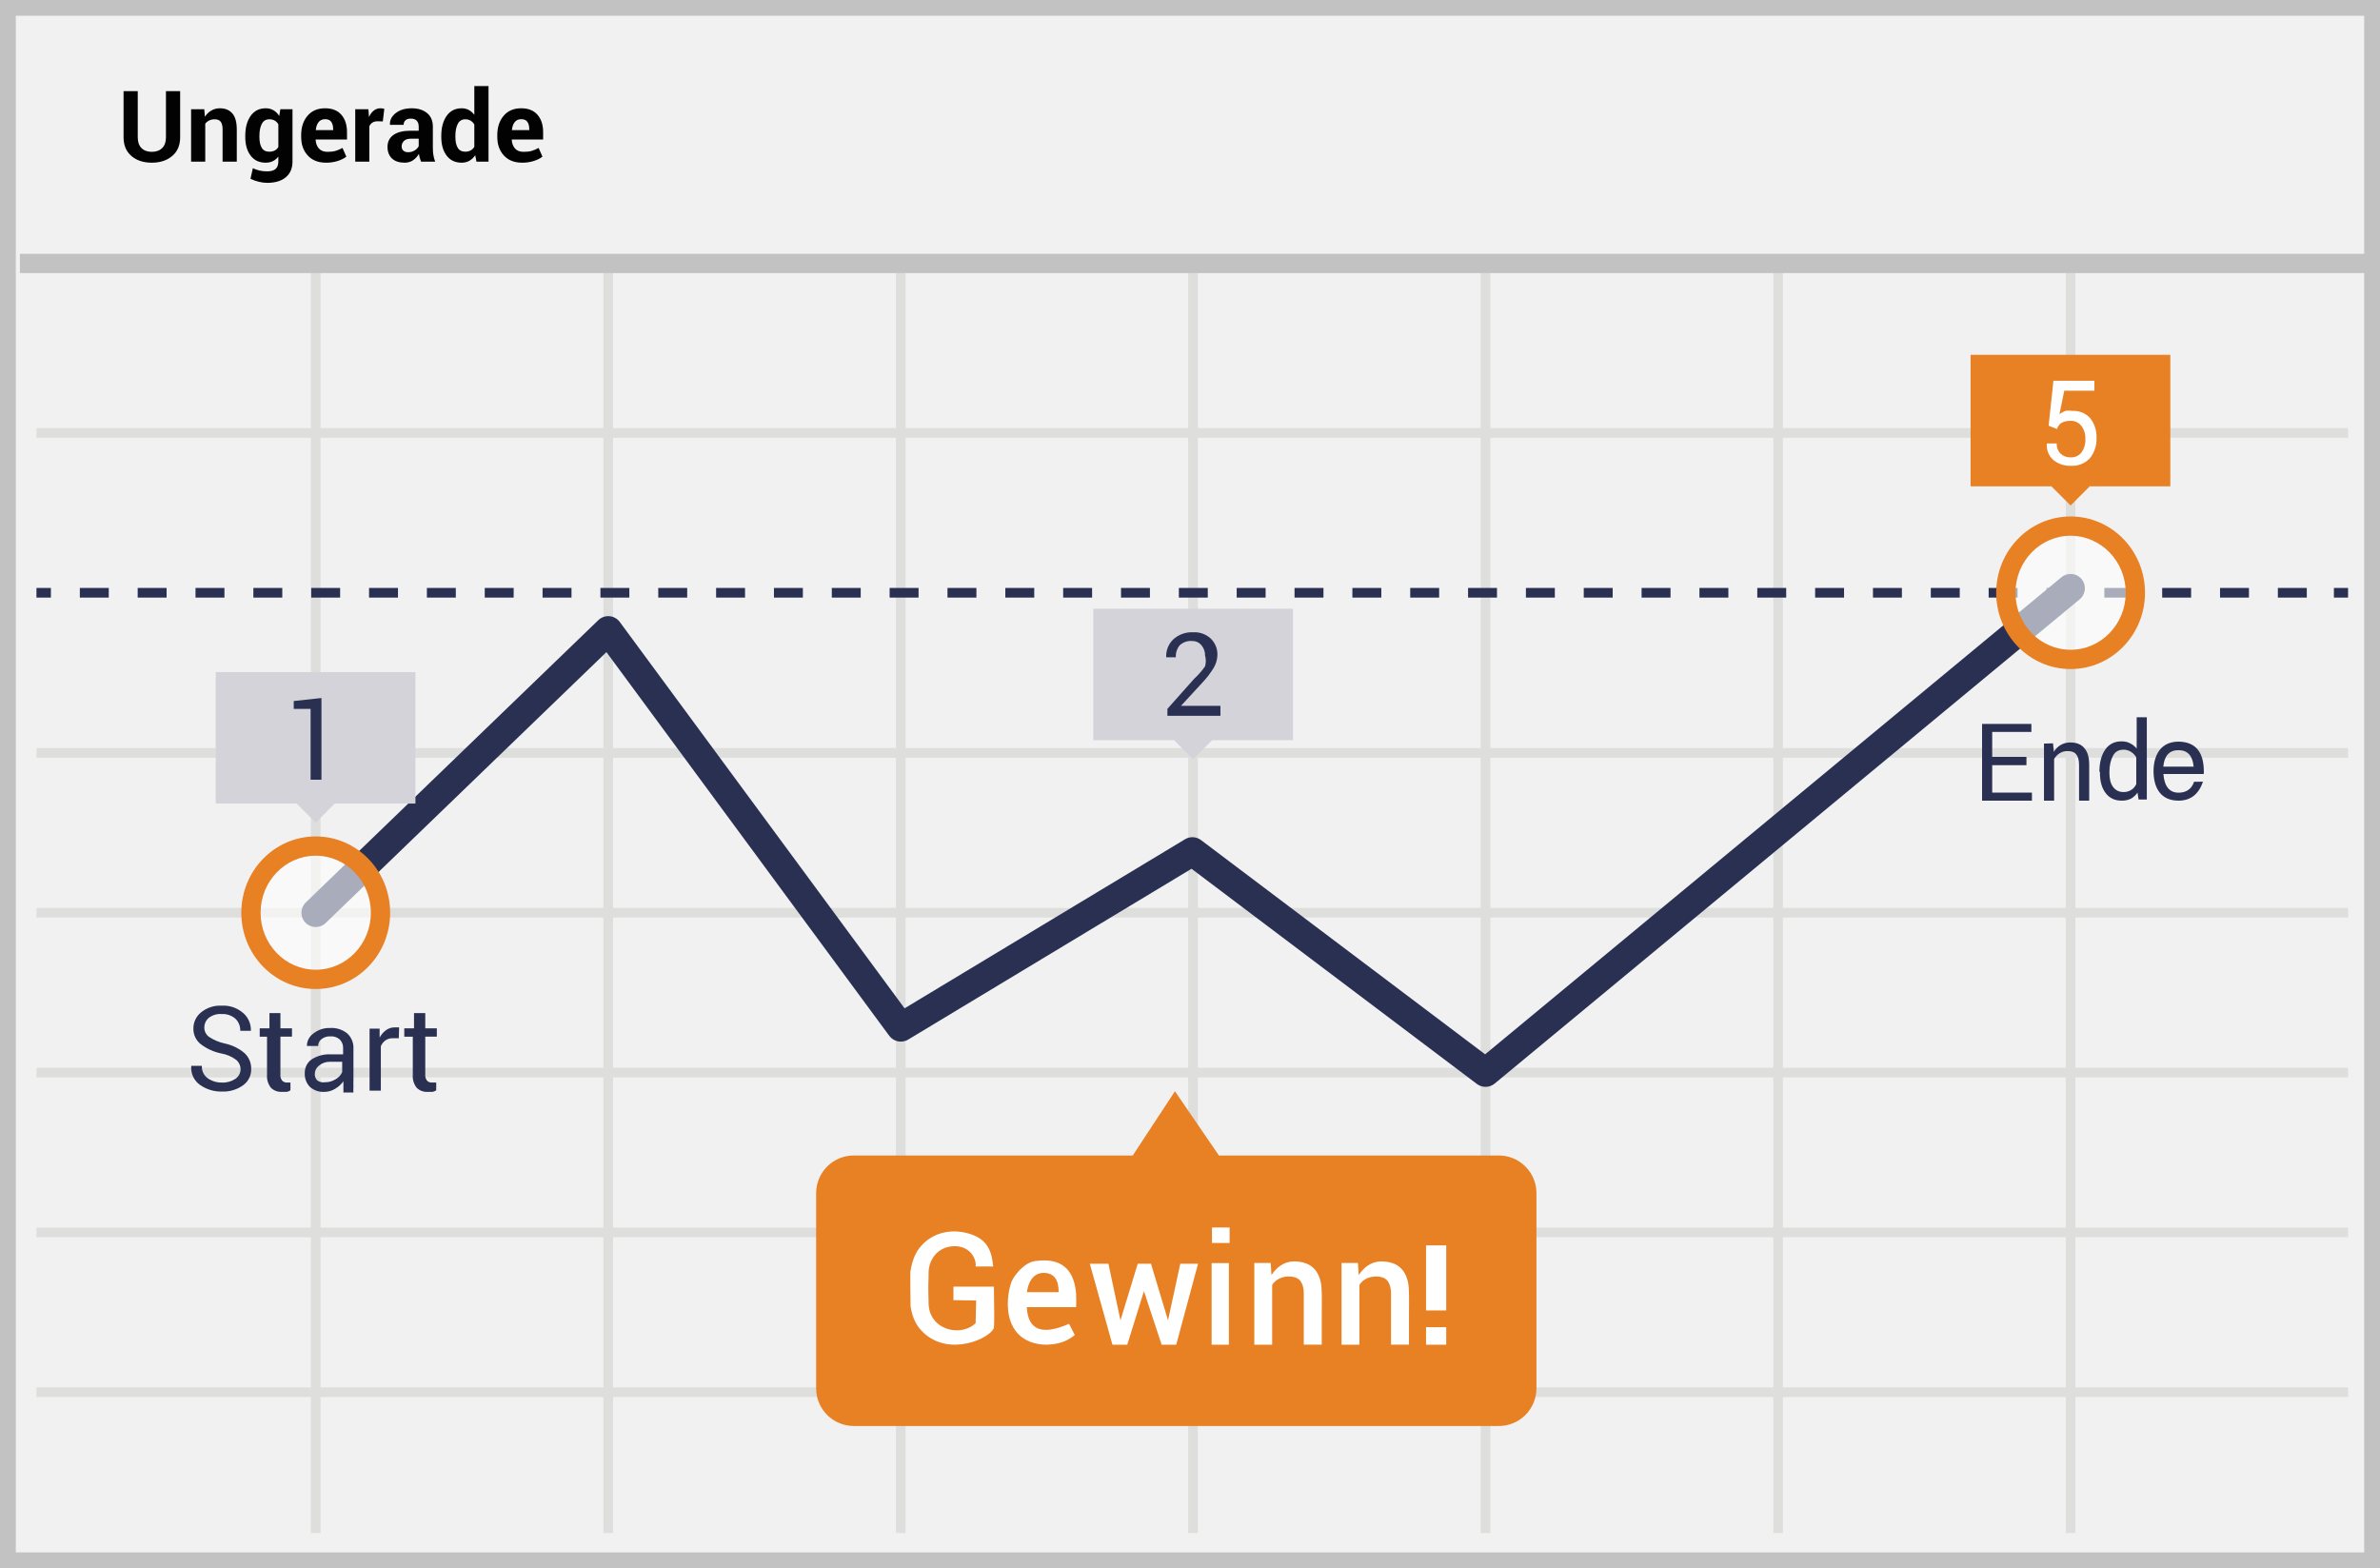 <?xml version="1.0" encoding="UTF-8"?>
<svg width="299px" height="197px" viewBox="0 0 299 197" version="1.1" xmlns="http://www.w3.org/2000/svg" xmlns:xlink="http://www.w3.org/1999/xlink">
    <!-- Generator: Sketch 52.5 (67469) - http://www.bohemiancoding.com/sketch -->
    <title>Odd</title>
    <desc>Created with Sketch.</desc>
    <g id="Page-1" stroke="none" stroke-width="1" fill="none" fill-rule="evenodd">
        <g id="Odd">
            <polygon id="Path" fill="#F1F1F2" points="0 0 299 0 299 197 0 197"></polygon>
            <path d="M1.987,1.98 L1.987,195.02 L297.013,195.02 L297.013,1.98 L1.987,1.98 Z M299,0 L299,197 L0,197 L0,0 L299,0 Z" id="Path" fill="#C2C2C2" fill-rule="nonzero"></path>
            <path d="M4.58,54.993 L4.58,53.782 L294.988,53.782 L294.988,54.993 L4.58,54.993 Z M4.58,95.188 L4.58,93.977 L294.988,93.977 L294.988,95.188 L4.58,95.188 Z M4.58,135.346 L4.58,134.135 L294.988,134.135 L294.988,135.346 L4.58,135.346 Z M4.58,155.425 L4.58,154.214 L294.988,154.214 L294.988,155.425 L4.58,155.425 Z M4.58,175.504 L4.58,174.293 L294.988,174.293 L294.988,175.504 L4.58,175.504 Z M39.059,34.308 L40.27,34.308 L40.27,192.59 L39.059,192.59 L39.059,34.308 Z M75.81,34.308 L77.021,34.308 L77.021,192.59 L75.81,192.59 L75.81,34.308 Z M112.56,34.308 L113.771,34.308 L113.771,192.59 L112.56,192.59 L112.56,34.308 Z M149.273,34.308 L150.484,34.308 L150.484,192.59 L149.273,192.59 L149.273,34.308 Z M186.023,34.308 L187.235,34.308 L187.235,192.59 L186.023,192.59 L186.023,34.308 Z M222.774,34.308 L223.985,34.308 L223.985,192.59 L222.774,192.59 L222.774,34.308 Z M259.524,34.308 L260.736,34.308 L260.736,192.59 L259.524,192.59 L259.524,34.308 Z M4.58,115.267 L4.58,114.056 L294.988,114.056 L294.988,115.267 L4.58,115.267 Z" id="Shape" fill="#DEDEDD" fill-rule="nonzero"></path>
            <polygon id="Path" fill="#293052" fill-rule="nonzero" points="4.58 75.072 4.58 73.861 6.396 73.861 6.396 75.072"></polygon>
            <path d="M10.03,75.072 L10.03,73.861 L13.663,73.861 L13.663,75.072 L10.03,75.072 Z M17.297,75.072 L17.297,73.861 L20.93,73.861 L20.93,75.072 L17.297,75.072 Z M24.563,75.072 L24.563,73.861 L28.197,73.861 L28.197,75.072 L24.563,75.072 Z M31.83,75.072 L31.83,73.861 L35.464,73.861 L35.464,75.072 L31.83,75.072 Z M39.097,75.072 L39.097,73.861 L42.731,73.861 L42.731,75.072 L39.097,75.072 Z M46.364,75.072 L46.364,73.861 L49.997,73.861 L49.997,75.072 L46.364,75.072 Z M53.631,75.072 L53.631,73.861 L57.264,73.861 L57.264,75.072 L53.631,75.072 Z M60.898,75.072 L60.898,73.861 L64.531,73.861 L64.531,75.072 L60.898,75.072 Z M68.164,75.072 L68.164,73.861 L71.798,73.861 L71.798,75.072 L68.164,75.072 Z M75.431,75.072 L75.431,73.861 L79.065,73.861 L79.065,75.072 L75.431,75.072 Z M82.698,75.072 L82.698,73.861 L86.332,73.861 L86.332,75.072 L82.698,75.072 Z M89.965,75.072 L89.965,73.861 L93.598,73.861 L93.598,75.072 L89.965,75.072 Z M97.232,75.072 L97.232,73.861 L100.865,73.861 L100.865,75.072 L97.232,75.072 Z M104.499,75.072 L104.499,73.861 L108.132,73.861 L108.132,75.072 L104.499,75.072 Z M111.765,75.072 L111.765,73.861 L115.399,73.861 L115.399,75.072 L111.765,75.072 Z M119.032,75.072 L119.032,73.861 L122.666,73.861 L122.666,75.072 L119.032,75.072 Z M126.299,75.072 L126.299,73.861 L129.933,73.861 L129.933,75.072 L126.299,75.072 Z M133.566,75.072 L133.566,73.861 L137.199,73.861 L137.199,75.072 L133.566,75.072 Z M140.833,75.072 L140.833,73.861 L144.466,73.861 L144.466,75.072 L140.833,75.072 Z M148.1,75.072 L148.1,73.861 L151.733,73.861 L151.733,75.072 L148.1,75.072 Z M155.366,75.072 L155.366,73.861 L159,73.861 L159,75.072 L155.366,75.072 Z M162.633,75.072 L162.633,73.861 L166.267,73.861 L166.267,75.072 L162.633,75.072 Z M169.9,75.072 L169.9,73.861 L173.534,73.861 L173.534,75.072 L169.9,75.072 Z M177.167,75.072 L177.167,73.861 L180.8,73.861 L180.8,75.072 L177.167,75.072 Z M184.434,75.072 L184.434,73.861 L188.067,73.861 L188.067,75.072 L184.434,75.072 Z M191.701,75.072 L191.701,73.861 L195.334,73.861 L195.334,75.072 L191.701,75.072 Z M198.967,75.072 L198.967,73.861 L202.601,73.861 L202.601,75.072 L198.967,75.072 Z M206.234,75.072 L206.234,73.861 L209.868,73.861 L209.868,75.072 L206.234,75.072 Z M213.501,75.072 L213.501,73.861 L217.135,73.861 L217.135,75.072 L213.501,75.072 Z M220.768,75.072 L220.768,73.861 L224.401,73.861 L224.401,75.072 L220.768,75.072 Z M228.035,75.072 L228.035,73.861 L231.668,73.861 L231.668,75.072 L228.035,75.072 Z M235.302,75.072 L235.302,73.861 L238.935,73.861 L238.935,75.072 L235.302,75.072 Z M242.568,75.072 L242.568,73.861 L246.202,73.861 L246.202,75.072 L242.568,75.072 Z M249.835,75.072 L249.835,73.861 L253.469,73.861 L253.469,75.072 L249.835,75.072 Z M257.102,75.072 L257.102,73.861 L260.736,73.861 L260.736,75.072 L257.102,75.072 Z M264.369,75.072 L264.369,73.861 L268.002,73.861 L268.002,75.072 L264.369,75.072 Z M271.636,75.072 L271.636,73.861 L275.269,73.861 L275.269,75.072 L271.636,75.072 Z M278.903,75.072 L278.903,73.861 L282.536,73.861 L282.536,75.072 L278.903,75.072 Z M286.169,75.072 L286.169,73.861 L289.803,73.861 L289.803,75.072 L286.169,75.072 Z" id="Path" fill="#293052" fill-rule="nonzero"></path>
            <polygon id="Path" fill="#293052" fill-rule="nonzero" points="293.209 75.072 293.209 73.861 294.988 73.861 294.988 75.072"></polygon>
            <polygon id="Path" fill="#C2C2C2" fill-rule="nonzero" points="2.498 34.307 2.498 31.885 297.108 31.885 297.108 34.307"></polygon>
            <path d="M76.186,81.921 L40.913,115.955 C40.199,116.645 39.06,116.625 38.371,115.91 C37.682,115.196 37.702,114.057 38.417,113.368 L75.167,77.908 C75.949,77.153 77.217,77.26 77.862,78.135 L113.641,126.672 L148.875,105.432 C149.503,105.053 150.299,105.094 150.885,105.536 L186.577,132.45 L258.984,72.513 C259.748,71.88 260.882,71.987 261.515,72.752 C262.148,73.516 262.041,74.65 261.276,75.283 L187.775,136.125 C187.134,136.656 186.212,136.677 185.547,136.176 L149.69,109.138 L114.094,130.598 C113.299,131.077 112.27,130.872 111.719,130.125 L76.186,81.921 Z" id="Path" fill="#293052" fill-rule="nonzero"></path>
            <path d="M188.181,145.159 L153.133,145.159 L147.608,137.089 L142.309,145.159 L107.262,145.159 C104.649,145.159 102.531,147.279 102.531,149.894 L102.531,174.406 C102.531,177.021 104.649,179.141 107.262,179.141 L188.181,179.141 C189.455,179.172 190.688,178.687 191.6,177.795 C192.512,176.904 193.026,175.682 193.025,174.406 L193.025,149.932 C193.036,148.65 192.526,147.418 191.613,146.518 C190.7,145.619 189.462,145.128 188.181,145.159 Z" id="Path" fill="#E88024"></path>
            <g id="Group" opacity="0.6" transform="translate(251.797, 65.404)" fill="#FFFFFF">
                <ellipse id="Oval" cx="8.333" cy="9.062" rx="8.137" ry="8.373"></ellipse>
            </g>
            <path d="M260.13,84.05 C254.959,84.05 250.782,79.751 250.782,74.466 C250.782,69.181 254.959,64.883 260.13,64.883 C265.301,64.883 269.478,69.181 269.478,74.466 C269.478,79.751 265.301,84.05 260.13,84.05 Z M260.13,81.628 C263.947,81.628 267.056,78.429 267.056,74.466 C267.056,70.503 263.947,67.305 260.13,67.305 C256.313,67.305 253.204,70.503 253.204,74.466 C253.204,78.429 256.313,81.628 260.13,81.628 Z" id="Oval" fill="#E88024" fill-rule="nonzero"></path>
            <g id="Group" opacity="0.6" transform="translate(31.278, 106.077)" fill="#FFFFFF">
                <ellipse id="Oval" cx="8.386" cy="8.585" rx="8.137" ry="8.373"></ellipse>
            </g>
            <path d="M39.665,124.245 C34.494,124.245 30.316,119.947 30.316,114.662 C30.316,109.376 34.494,105.078 39.665,105.078 C44.836,105.078 49.013,109.376 49.013,114.662 C49.013,119.947 44.836,124.245 39.665,124.245 Z M39.665,121.823 C43.482,121.823 46.591,118.624 46.591,114.662 C46.591,110.699 43.482,107.5 39.665,107.5 C35.847,107.5 32.739,110.699 32.739,114.662 C32.739,118.624 35.847,121.823 39.665,121.823 Z" id="Oval" fill="#E88024" fill-rule="nonzero"></path>
            <polygon id="Path" fill="#E88024" points="247.564 44.575 272.658 44.575 272.658 61.093 247.564 61.093"></polygon>
            <polygon id="Path" fill="#E88024" transform="translate(260.127, 61.121) rotate(-45) translate(-260.127, -61.121) " points="258.443 59.437 261.813 59.435 261.812 62.805 258.441 62.807"></polygon>
            <path d="M257.367,53.478 L257.973,47.833 L263.12,47.833 L263.12,49.083 L259.335,49.083 L258.73,52.038 C258.95,51.869 259.192,51.729 259.449,51.622 C259.749,51.57 260.056,51.57 260.357,51.622 C261.201,51.567 262.024,51.902 262.59,52.531 C263.153,53.253 263.435,54.155 263.385,55.069 C263.415,55.976 263.12,56.863 262.552,57.57 C261.928,58.234 261.039,58.582 260.13,58.517 C259.348,58.541 258.584,58.286 257.973,57.797 C257.377,57.277 257.067,56.501 257.14,55.713 L258.389,55.713 C258.364,56.193 258.543,56.661 258.881,57.001 C259.221,57.312 259.67,57.476 260.13,57.456 C260.655,57.486 261.163,57.26 261.493,56.85 C261.844,56.354 262.018,55.753 261.985,55.145 C262.013,54.561 261.839,53.986 261.493,53.516 C261.171,53.091 260.662,52.851 260.13,52.872 C259.722,52.849 259.316,52.941 258.957,53.137 C258.7,53.322 258.513,53.59 258.427,53.895 L257.367,53.478 Z" id="Path" fill="#FFFFFF"></path>
            <polygon id="Path" fill="#D5D3DA" points="137.351 76.474 162.444 76.474 162.444 92.992 137.351 92.992"></polygon>
            <polygon id="Path" fill="#D5D3DA" transform="translate(149.887, 92.999) rotate(-45) translate(-149.887, -92.999) " points="148.202 91.315 151.572 91.314 151.571 94.684 148.201 94.685"></polygon>
            <path d="M153.323,89.923 L146.661,89.923 L146.661,89.052 L150.03,85.263 C150.54,84.797 150.996,84.276 151.392,83.71 C151.519,83.264 151.519,82.792 151.392,82.346 C151.403,81.876 151.241,81.418 150.938,81.058 C150.649,80.711 150.217,80.515 149.765,80.528 C149.196,80.48 148.634,80.672 148.213,81.058 C147.862,81.482 147.686,82.024 147.721,82.573 L146.51,82.573 C146.467,81.738 146.784,80.924 147.381,80.338 C148.07,79.707 148.983,79.379 149.916,79.429 C150.726,79.386 151.518,79.673 152.112,80.225 C152.661,80.761 152.963,81.502 152.944,82.27 C152.932,82.86 152.762,83.436 152.452,83.937 C152.051,84.592 151.582,85.201 151.052,85.756 L148.365,88.673 L153.323,88.673 L153.323,89.923 Z" id="Path" fill="#293052"></path>
            <polygon id="Path" fill="#D5D3DA" points="27.099 84.43 52.193 84.43 52.193 100.948 27.099 100.948"></polygon>
            <polygon id="Path" fill="#D5D3DA" transform="translate(39.661, 100.966) rotate(-45) translate(-39.661, -100.966) " points="37.977 99.282 41.347 99.28 41.346 102.65 37.976 102.652"></polygon>
            <polygon id="Path" fill="#293052" points="40.422 97.955 39.021 97.955 39.021 89.052 36.902 89.052 36.902 88.067 40.384 87.688 40.384 97.955"></polygon>
            <path d="M30.22,134.361 C30.228,133.9 30.033,133.458 29.686,133.154 C29.123,132.732 28.468,132.452 27.774,132.336 C26.843,132.146 25.967,131.746 25.213,131.167 C24.621,130.696 24.281,129.976 24.295,129.219 C24.287,128.414 24.655,127.651 25.289,127.155 C26.014,126.577 26.926,126.286 27.851,126.337 C28.843,126.279 29.819,126.615 30.565,127.272 C31.197,127.826 31.549,128.642 31.521,129.492 L30.183,129.492 C30.205,128.921 29.982,128.368 29.571,127.972 C29.095,127.562 28.478,127.352 27.851,127.389 C27.277,127.345 26.706,127.511 26.245,127.856 C25.873,128.161 25.661,128.621 25.671,129.102 C25.671,129.572 25.901,130.01 26.283,130.272 C26.877,130.662 27.538,130.939 28.233,131.089 C29.15,131.277 30.004,131.692 30.718,132.297 C31.267,132.804 31.574,133.528 31.558,134.283 C31.584,135.101 31.196,135.877 30.527,136.348 C29.746,136.898 28.805,137.172 27.851,137.127 C26.865,137.146 25.899,136.846 25.098,136.27 C24.346,135.723 23.94,134.819 24.028,133.894 L25.366,133.894 C25.322,134.504 25.596,135.094 26.092,135.452 C26.62,135.821 27.249,136.012 27.889,135.997 C28.485,136.025 29.075,135.862 29.571,135.53 C29.963,135.273 30.206,134.836 30.221,134.361 L30.22,134.361 Z M35.229,127.271 L35.229,129.181 L36.682,129.181 L36.682,130.232 L35.229,130.232 L35.229,134.984 C35.199,135.265 35.282,135.546 35.459,135.764 C35.62,135.926 35.842,136.01 36.069,135.997 L36.49,135.997 L36.49,136.971 C36.352,137.066 36.196,137.132 36.032,137.166 L35.42,137.166 C34.91,137.198 34.411,137.014 34.044,136.659 C33.677,136.196 33.499,135.612 33.547,135.023 L33.547,130.233 L32.629,130.233 L32.629,129.18 L33.853,129.18 L33.853,127.273 L35.229,127.273 L35.229,127.271 Z M43.142,137.01 L43.142,136.387 C43.133,136.205 43.133,136.023 43.142,135.841 C42.868,136.222 42.516,136.541 42.11,136.776 C41.709,137.027 41.245,137.162 40.772,137.166 C40.101,137.214 39.44,136.99 38.937,136.543 C38.494,136.085 38.259,135.465 38.287,134.829 C38.263,134.129 38.596,133.466 39.167,133.076 C39.886,132.624 40.727,132.406 41.575,132.452 L43.105,132.452 L43.105,131.673 C43.123,131.267 42.97,130.872 42.684,130.583 C42.359,130.297 41.931,130.156 41.499,130.193 C41.099,130.172 40.705,130.296 40.389,130.543 C40.123,130.744 39.966,131.063 39.969,131.401 L38.555,131.401 C38.556,130.783 38.855,130.203 39.358,129.843 C39.963,129.358 40.723,129.109 41.498,129.141 C42.256,129.1 43.004,129.335 43.601,129.804 C44.148,130.293 44.444,131.011 44.404,131.751 L44.404,135.647 C44.39,135.919 44.39,136.193 44.404,136.465 C44.381,136.724 44.381,136.985 44.404,137.244 L43.142,137.244 L43.142,137.01 Z M40.81,135.958 C41.298,135.968 41.777,135.832 42.187,135.568 C42.545,135.369 42.827,135.054 42.989,134.673 L42.989,133.387 L41.422,133.387 C40.916,133.38 40.426,133.56 40.046,133.894 C39.736,134.134 39.552,134.509 39.549,134.907 C39.534,135.211 39.645,135.507 39.855,135.725 C40.143,135.933 40.5,136.017 40.849,135.958 L40.81,135.958 Z M50.1,130.427 L49.374,130.427 C49.034,130.413 48.699,130.509 48.418,130.7 C48.162,130.889 47.963,131.145 47.845,131.44 L47.845,137.01 L46.43,137.01 L46.43,129.22 L47.692,129.22 L47.692,130.349 C47.886,129.979 48.161,129.659 48.495,129.414 C48.817,129.181 49.206,129.059 49.603,129.064 L50.138,129.064 L50.1,130.427 Z M53.426,127.272 L53.426,129.18 L54.879,129.18 L54.879,130.232 L53.426,130.232 L53.426,134.984 C53.397,135.265 53.48,135.546 53.656,135.764 C53.817,135.926 54.039,136.011 54.267,135.997 L54.802,135.997 L54.802,136.971 C54.664,137.066 54.508,137.132 54.344,137.166 L53.732,137.166 C53.222,137.198 52.723,137.014 52.356,136.659 C51.989,136.196 51.811,135.612 51.859,135.023 L51.859,130.233 L50.789,130.233 L50.789,129.18 L52.012,129.18 L52.012,127.273 L53.426,127.273 L53.426,127.272 Z" id="Shape" fill="#293052" fill-rule="nonzero"></path>
            <path d="M22.632,11.448 L22.632,17.248 C22.632,18.247 22.302,19.028 21.64,19.592 C20.978,20.156 20.12,20.438 19.065,20.438 C18.015,20.438 17.161,20.156 16.505,19.592 C15.85,19.028 15.523,18.247 15.523,17.249 L15.523,11.449 L17.306,11.449 L17.306,17.249 C17.306,17.841 17.464,18.294 17.781,18.606 C18.097,18.919 18.525,19.075 19.065,19.075 C19.613,19.075 20.047,18.919 20.368,18.606 C20.688,18.294 20.848,17.841 20.848,17.249 L20.848,11.449 L22.632,11.449 L22.632,11.448 Z M25.662,13.725 L25.742,14.668 C25.962,14.331 26.231,14.07 26.552,13.883 C26.872,13.696 27.232,13.603 27.629,13.603 C28.294,13.603 28.814,13.817 29.187,14.245 C29.56,14.673 29.747,15.35 29.747,16.275 L29.747,20.31 L27.964,20.31 L27.964,16.281 C27.964,15.811 27.881,15.477 27.717,15.28 C27.553,15.083 27.307,14.985 26.977,14.985 C26.714,14.985 26.482,15.035 26.281,15.134 C26.08,15.234 25.914,15.37 25.785,15.544 L25.785,20.31 L24.007,20.31 L24.007,13.725 L25.663,13.725 L25.662,13.725 Z M30.812,17.072 C30.812,16.034 31.037,15.196 31.488,14.559 C31.938,13.921 32.571,13.603 33.387,13.603 C33.756,13.603 34.081,13.686 34.361,13.853 C34.641,14.019 34.88,14.256 35.079,14.565 L35.219,13.725 L36.747,13.725 L36.747,20.28 C36.747,21.136 36.467,21.799 35.907,22.267 C35.347,22.736 34.566,22.97 33.563,22.97 C33.231,22.97 32.878,22.925 32.504,22.833 C32.146,22.747 31.799,22.622 31.469,22.459 L31.768,21.132 C32.04,21.262 32.321,21.36 32.611,21.427 C32.901,21.494 33.214,21.527 33.551,21.527 C34.038,21.527 34.396,21.427 34.625,21.223 C34.855,21.02 34.969,20.704 34.969,20.273 L34.969,19.677 C34.785,19.915 34.55,20.109 34.281,20.243 C34.018,20.373 33.715,20.438 33.375,20.438 C32.567,20.438 31.938,20.142 31.488,19.55 C31.038,18.957 30.812,18.174 30.812,17.2 L30.812,17.072 Z M32.589,17.2 C32.589,17.776 32.686,18.23 32.879,18.56 C33.071,18.891 33.387,19.057 33.825,19.057 C34.097,19.057 34.327,19.007 34.515,18.907 C34.705,18.808 34.855,18.663 34.969,18.472 L34.969,15.618 C34.864,15.423 34.707,15.261 34.516,15.149 C34.308,15.035 34.074,14.978 33.837,14.985 C33.403,14.985 33.087,15.177 32.887,15.563 C32.689,15.948 32.589,16.451 32.589,17.073 L32.589,17.2 Z M40.965,20.438 C39.983,20.438 39.215,20.137 38.664,19.534 C38.112,18.932 37.836,18.156 37.836,17.206 L37.836,16.963 C37.836,15.977 38.104,15.169 38.639,14.54 C39.175,13.911 39.912,13.599 40.849,13.603 C41.733,13.603 42.412,13.873 42.885,14.416 C43.358,14.957 43.594,15.686 43.594,16.604 L43.594,17.523 L39.668,17.523 L39.65,17.559 C39.678,18.009 39.815,18.375 40.06,18.655 C40.306,18.935 40.67,19.075 41.153,19.075 C41.551,19.075 41.889,19.035 42.167,18.953 C42.445,18.872 42.732,18.748 43.027,18.582 L43.509,19.677 C43.245,19.892 42.888,20.073 42.438,20.219 C41.962,20.369 41.465,20.444 40.965,20.439 L40.965,20.438 Z M40.849,14.972 C40.492,14.972 40.217,15.095 40.024,15.341 C39.831,15.586 39.714,15.911 39.674,16.318 L39.686,16.348 L41.853,16.348 L41.853,16.214 C41.853,15.829 41.774,15.525 41.616,15.304 C41.458,15.083 41.202,14.972 40.849,14.972 Z M48.092,15.252 L47.441,15.234 C47.177,15.234 46.96,15.289 46.789,15.399 C46.619,15.509 46.489,15.662 46.399,15.861 L46.399,20.311 L44.629,20.311 L44.629,13.725 L46.279,13.725 L46.357,14.699 C46.511,14.354 46.711,14.085 46.957,13.892 C47.202,13.699 47.485,13.603 47.806,13.603 C47.896,13.603 47.977,13.61 48.052,13.624 C48.127,13.638 48.204,13.656 48.281,13.676 L48.091,15.252 L48.092,15.252 Z M52.9,20.31 C52.834,20.156 52.778,19.998 52.733,19.836 C52.686,19.668 52.653,19.497 52.633,19.324 C52.45,19.644 52.208,19.911 51.908,20.122 C51.608,20.332 51.251,20.438 50.837,20.438 C50.147,20.438 49.616,20.261 49.242,19.906 C48.869,19.551 48.682,19.066 48.682,18.454 C48.682,17.809 48.931,17.309 49.428,16.954 C49.925,16.599 50.65,16.421 51.604,16.421 L52.602,16.421 L52.602,15.898 C52.602,15.581 52.519,15.336 52.352,15.161 C52.186,14.987 51.939,14.899 51.61,14.899 C51.322,14.899 51.1,14.969 50.943,15.109 C50.787,15.249 50.709,15.441 50.709,15.685 L49,15.685 L48.988,15.648 C48.959,15.092 49.202,14.612 49.715,14.208 C50.228,13.805 50.899,13.603 51.727,13.603 C52.517,13.603 53.158,13.802 53.647,14.199 C54.136,14.597 54.38,15.167 54.38,15.909 L54.38,18.63 C54.38,18.939 54.404,19.229 54.45,19.5 C54.497,19.773 54.571,20.043 54.673,20.31 L52.9,20.31 Z M51.275,19.123 C51.584,19.123 51.86,19.046 52.103,18.893 C52.346,18.738 52.513,18.559 52.603,18.357 L52.603,17.425 L51.603,17.425 C51.227,17.425 50.941,17.519 50.749,17.705 C50.559,17.883 50.454,18.133 50.459,18.393 C50.459,18.616 50.532,18.793 50.676,18.926 C50.82,19.058 51.02,19.123 51.276,19.123 L51.275,19.123 Z M55.438,17.073 C55.438,16.033 55.663,15.196 56.111,14.559 C56.559,13.921 57.191,13.603 58.007,13.603 C58.336,13.603 58.632,13.674 58.896,13.816 C59.159,13.958 59.391,14.161 59.589,14.425 L59.589,10.815 L61.373,10.815 L61.373,20.31 L59.857,20.31 L59.705,19.5 C59.517,19.787 59.265,20.026 58.969,20.198 C58.685,20.358 58.36,20.438 57.995,20.438 C57.187,20.438 56.559,20.142 56.111,19.55 C55.663,18.957 55.438,18.174 55.438,17.2 L55.438,17.072 L55.438,17.073 Z M57.21,17.2 C57.21,17.776 57.307,18.23 57.502,18.56 C57.697,18.891 58.013,19.057 58.452,19.057 C58.707,19.057 58.93,19.005 59.121,18.901 C59.311,18.798 59.468,18.647 59.589,18.448 L59.589,15.642 C59.477,15.445 59.317,15.278 59.124,15.158 C58.925,15.04 58.696,14.98 58.464,14.985 C58.029,14.985 57.712,15.177 57.511,15.563 C57.311,15.948 57.21,16.451 57.21,17.073 L57.21,17.2 Z M65.603,20.438 C64.621,20.438 63.854,20.137 63.303,19.534 C62.75,18.932 62.475,18.156 62.475,17.206 L62.475,16.963 C62.475,15.977 62.742,15.169 63.278,14.54 C63.814,13.911 64.55,13.599 65.488,13.603 C66.372,13.603 67.051,13.873 67.523,14.416 C67.996,14.957 68.233,15.686 68.233,16.604 L68.233,17.523 L64.307,17.523 L64.288,17.559 C64.317,18.009 64.454,18.375 64.699,18.655 C64.945,18.935 65.309,19.075 65.792,19.075 C66.189,19.075 66.527,19.035 66.805,18.953 C67.083,18.872 67.37,18.748 67.666,18.582 L68.147,19.677 C67.883,19.892 67.527,20.073 67.076,20.219 C66.6,20.369 66.103,20.444 65.603,20.439 L65.603,20.438 Z M65.487,14.972 C65.13,14.972 64.855,15.095 64.663,15.341 C64.47,15.586 64.353,15.911 64.313,16.318 L64.325,16.348 L66.492,16.348 L66.492,16.214 C66.492,15.829 66.412,15.525 66.254,15.304 C66.096,15.083 65.84,14.972 65.487,14.972 Z" id="Shape" fill="#020202" fill-rule="nonzero"></path>
            <path d="M254.584,96.128 L250.281,96.128 L250.281,99.573 L255.272,99.573 L255.272,100.583 L249.008,100.583 L249.008,90.943 L255.203,90.943 L255.203,91.952 L250.281,91.952 L250.281,95.084 L254.584,95.084 L254.584,96.128 Z M257.922,93.379 L258.026,94.457 C258.445,93.713 259.238,93.259 260.091,93.274 C260.848,93.274 261.433,93.483 261.846,93.97 C262.259,94.423 262.466,95.119 262.466,96.058 L262.466,100.582 L261.192,100.582 L261.192,96.093 C261.192,95.467 261.054,95.014 260.813,94.736 C260.573,94.457 260.193,94.353 259.713,94.353 C259.333,94.353 259.023,94.457 258.748,94.631 C258.46,94.812 258.223,95.064 258.06,95.362 L258.06,100.582 L256.786,100.582 L256.786,93.413 L257.922,93.379 Z M263.75,96.962 C263.75,95.813 263.991,94.874 264.473,94.178 C264.955,93.482 265.643,93.134 266.503,93.134 C266.917,93.134 267.296,93.204 267.605,93.377 C267.915,93.517 268.19,93.76 268.431,94.038 L268.431,90.106 L269.705,90.106 L269.705,100.441 L268.672,100.441 L268.535,99.571 C268.323,99.887 268.04,100.149 267.709,100.337 C267.344,100.511 266.943,100.595 266.539,100.581 C265.678,100.581 265.024,100.267 264.542,99.641 C264.06,99.015 263.819,98.18 263.819,97.136 L263.819,96.962 L263.75,96.962 Z M265.007,97.102 C265.007,97.833 265.144,98.425 265.454,98.842 C265.764,99.26 266.177,99.503 266.796,99.503 C267.176,99.503 267.485,99.399 267.76,99.225 C268.036,99.051 268.242,98.807 268.38,98.495 L268.38,95.153 C268.228,94.867 268.002,94.626 267.726,94.457 C267.449,94.277 267.126,94.18 266.796,94.179 C266.176,94.179 265.729,94.423 265.454,94.945 C265.179,95.467 265.007,96.128 265.007,96.963 L265.007,97.103 L265.007,97.102 Z M276.862,97.236 L271.786,97.236 C271.916,98.799 272.552,99.58 273.692,99.58 C275.402,99.58 275.639,98.115 275.639,98.207 L276.762,98.202 C276.215,99.789 275.192,100.582 273.692,100.582 C271.442,100.582 270.654,98.973 270.559,97.236 C270.464,95.498 271.036,93.166 273.71,93.166 C275.903,93.208 276.954,94.564 276.862,97.236 Z M275.589,96.312 C275.461,94.931 274.825,94.24 273.682,94.24 C272.539,94.24 271.904,94.93 271.776,96.312 L275.589,96.312 Z" id="Shape" fill="#2A3052" fill-rule="nonzero"></path>
            <path d="M168.538,158.663 L170.595,158.663 L170.698,160.177 C171.541,158.907 172.633,158.342 173.976,158.483 C174.754,158.564 176.394,158.822 176.883,161.055 C177.063,161.873 177.024,163.256 177.011,165.136 C177.006,165.866 177.006,167.129 177.011,168.926 L174.754,168.926 L174.754,162.497 C174.754,161.741 174.545,160.897 173.918,160.577 C173.056,160.138 171.433,160.323 170.782,161.43 L170.782,168.927 L168.538,168.927 L168.538,158.663 Z M157.579,158.663 L159.636,158.663 L159.739,160.177 C160.581,158.907 161.674,158.342 163.017,158.483 C163.795,158.564 165.435,158.822 165.924,161.055 C166.104,161.873 166.064,163.256 166.052,165.136 C166.046,165.866 166.046,167.129 166.052,168.926 L163.795,168.926 L163.795,162.497 C163.795,161.741 163.585,160.897 162.959,160.577 C162.097,160.138 160.474,160.323 159.823,161.43 L159.823,168.927 L157.579,168.927 L157.579,158.663 Z M148.279,158.76 L150.512,158.76 L147.77,168.927 L145.934,168.927 L143.714,162.199 L141.617,168.927 L139.757,168.927 L136.915,158.759 L139.252,158.759 L140.763,165.869 L142.935,158.759 L144.598,158.759 L146.74,165.869 L148.279,158.76 Z M135.189,164.21 L129,164.21 C129.137,167.099 130.904,167.797 134.304,166.305 L135.026,167.711 C134.402,168.233 133.661,168.595 132.866,168.768 C131.184,169.138 129.542,168.854 128.403,168.005 C125.933,166.163 126.563,162.294 127.107,160.961 C127.361,160.338 128.614,158.581 130.102,158.411 C131.451,158.258 134.79,157.934 135.189,162.471 C135.22,163.394 135.22,163.974 135.189,164.21 Z M133,162.329 C133.002,160.714 132.37,159.907 131.105,159.907 C129.208,159.907 129.016,162.329 129.016,162.329 L133,162.329 Z M119.78,163.333 L119.78,161.633 L124.864,161.633 C124.922,164.595 124.922,166.322 124.864,166.813 C124.436,168.11 119.358,170.467 116.08,167.477 C115.103,166.587 114.644,165.599 114.393,164.104 C114.381,162.578 114.354,161.146 114.364,159.791 C114.613,158.131 115.163,157.188 115.606,156.653 C117.217,154.705 119.786,154.286 122.044,155.075 C124.302,155.865 124.596,157.505 124.778,159.108 C124.256,159.108 123.979,159.085 122.567,159.108 C122.71,158.206 121.897,156.461 119.779,156.557 C117.66,156.653 116.659,158.413 116.659,159.88 C116.659,161.346 116.584,160.854 116.659,163.768 C116.756,167.114 120.723,168.012 122.567,166.224 L122.634,163.375 L119.78,163.333 Z M152.215,158.679 L154.386,158.679 L154.386,168.927 L152.216,168.927 L152.216,158.679 L152.215,158.679 Z M152.259,154.206 L154.475,154.206 L154.475,156.15 L152.259,156.15 L152.259,154.206 Z M181.69,164.627 L179.155,164.627 L179.155,156.456 L181.69,156.456 L181.69,164.627 Z M181.69,168.927 L179.155,168.927 L179.155,166.731 L181.69,166.731 L181.69,168.927 Z" id="Shape" fill="#FFFFFF" fill-rule="nonzero"></path>
        </g>
    </g>
</svg>